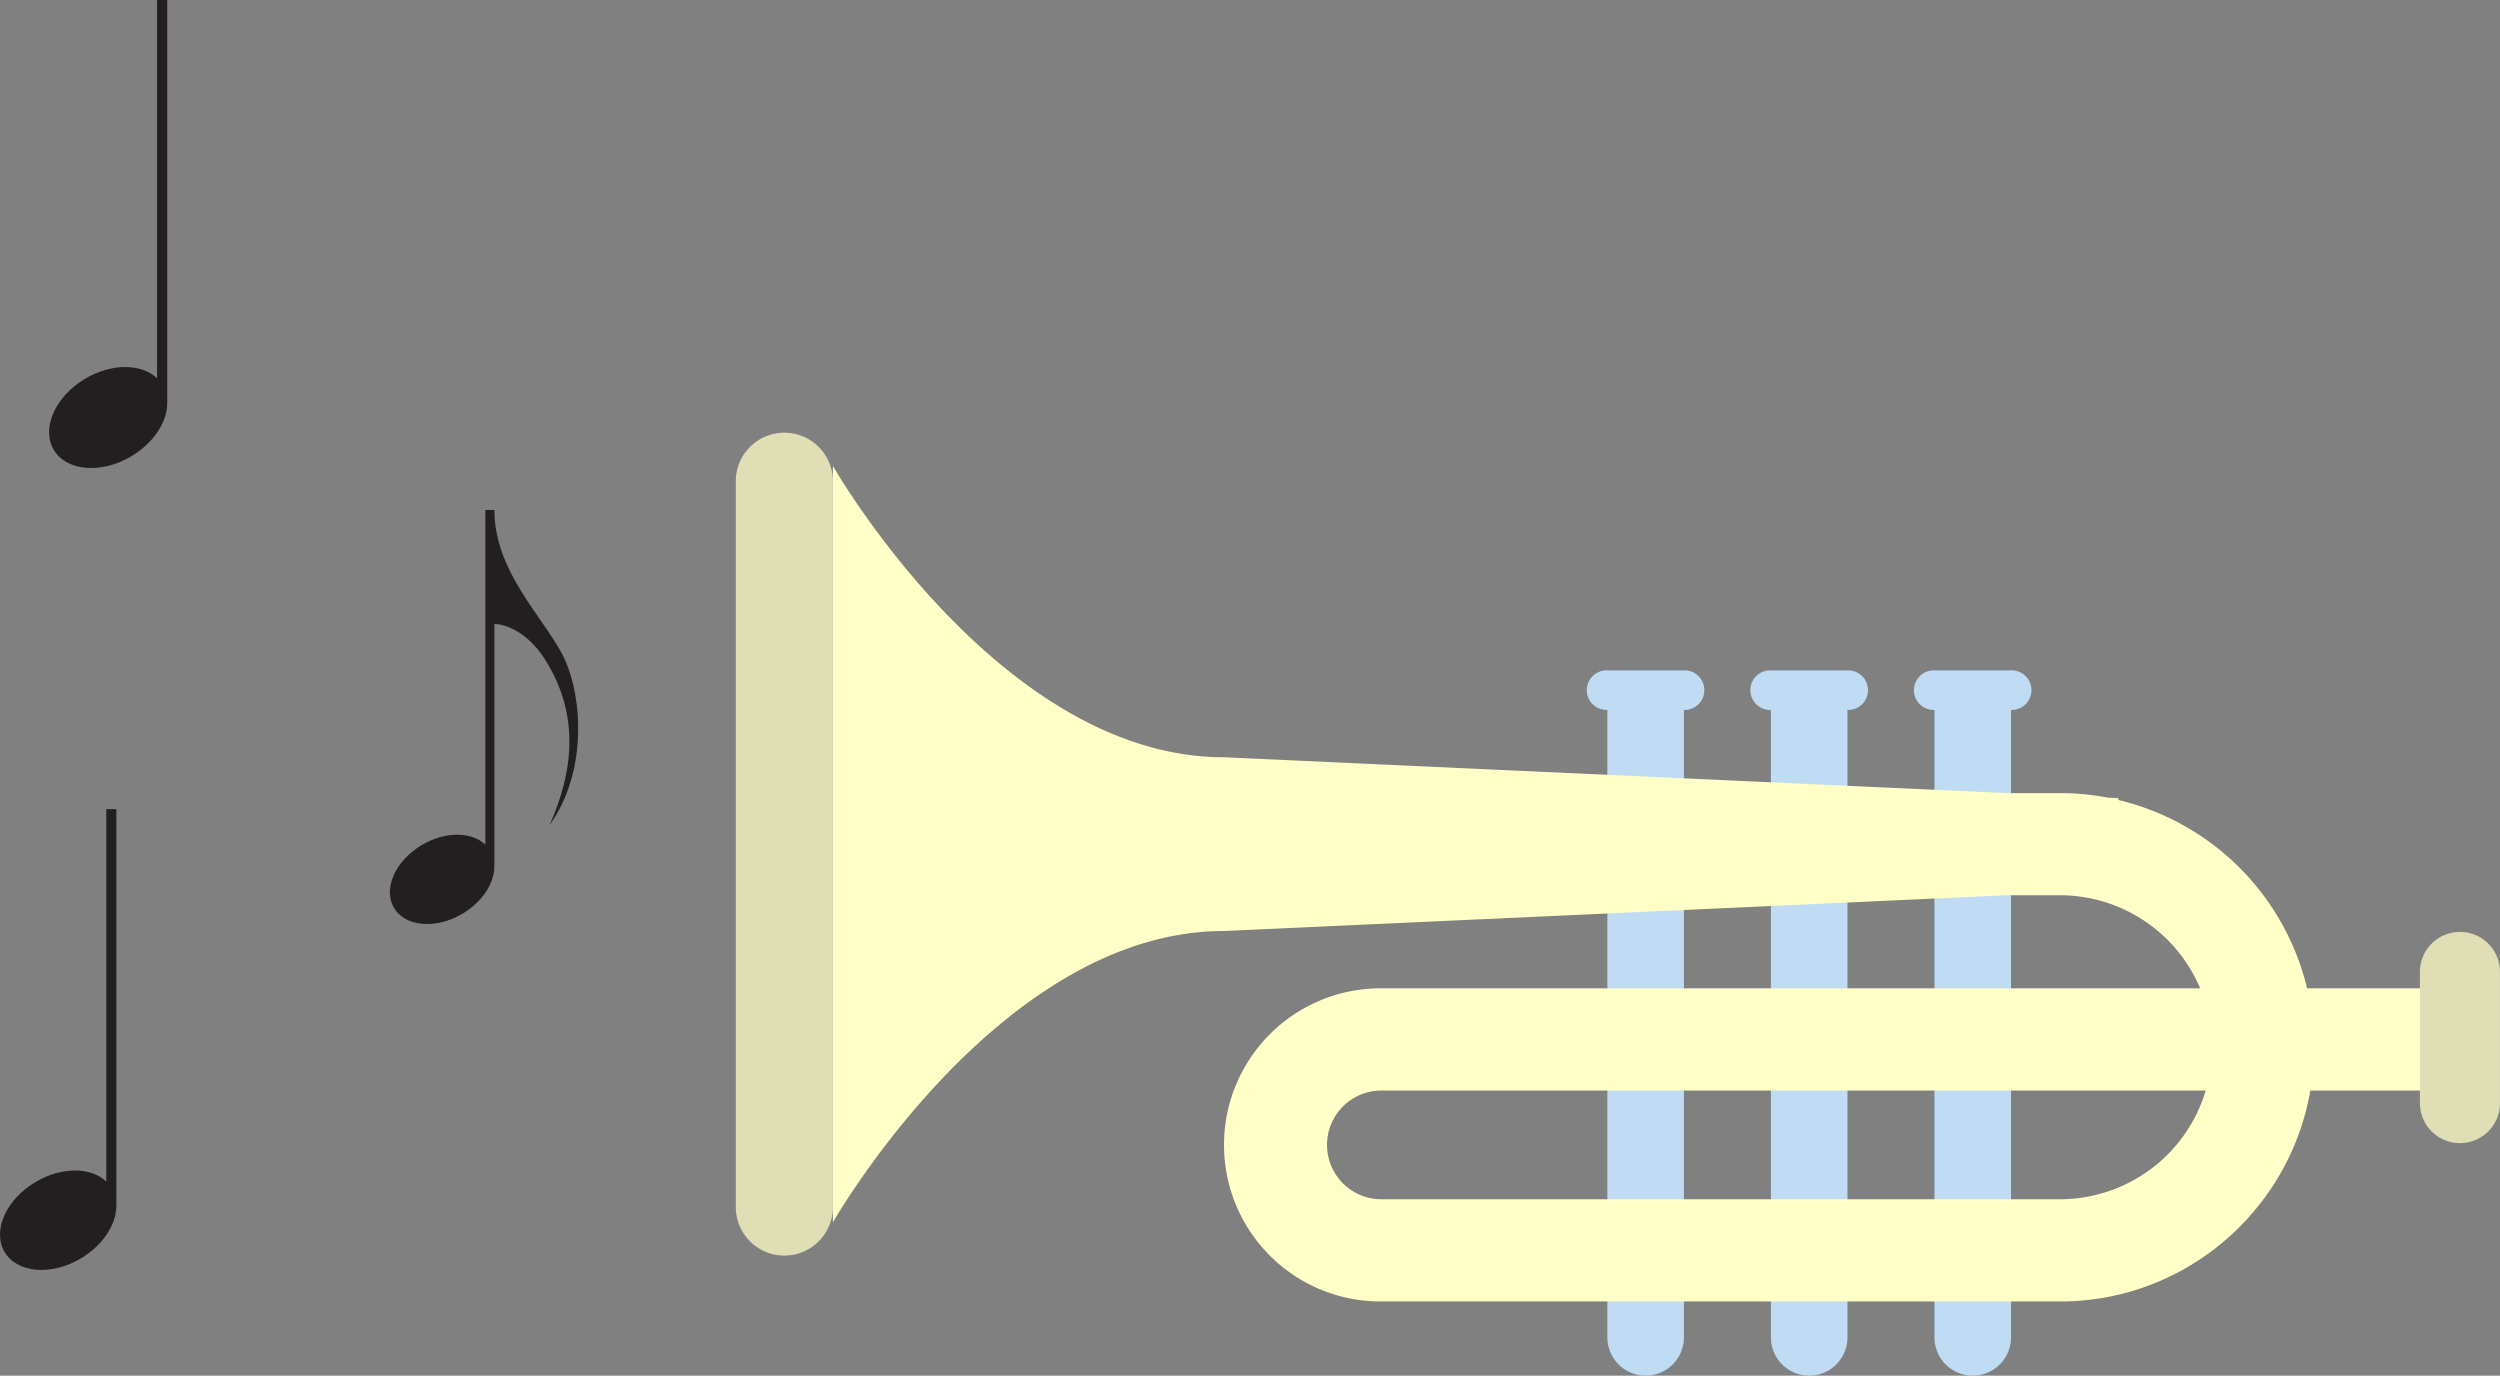 <svg id="Layer_1" data-name="Layer 1" xmlns="http://www.w3.org/2000/svg" viewBox="0 0 1110.21 610.92"><rect x="0" y="0" width="1110.21" height="610.92" fill="#808080" stroke="none"/><defs><style>.cls-1{fill:#bfdcf4;}.cls-2{fill:#e0deb5;}.cls-3{fill:#ffffc7;}.cls-4{fill:#231f20;}</style></defs><title>tromp</title><path class="cls-1" d="M975.31,451.24V732.69a17,17,0,0,1-34,0V451.24Z" transform="translate(-82.25 -138.79)"/><path class="cls-1" d="M902.68,451.24V732.69a17,17,0,0,1-34,0V451.24Z" transform="translate(-82.25 -138.79)"/><path class="cls-1" d="M830.05,451.24V732.69a17,17,0,0,1-34,0V451.24Z" transform="translate(-82.25 -138.79)"/><path class="cls-2" d="M409,674.81a21.58,21.58,0,0,0,21.56,21.57h0a21.58,21.58,0,0,0,21.57-21.57V352.5a21.57,21.57,0,0,0-21.57-21.56h0A21.56,21.56,0,0,0,409,352.5Z" transform="translate(-82.25 -138.79)"/><path class="cls-3" d="M452.13,345.69V681.62S525.9,552.24,625.76,552.24l347.57-15.88h23.76a67.62,67.62,0,0,1,62.22,41.33H696.19a69.54,69.54,0,1,0,0,139.07h300.9c55.69,0,102-40.57,111.14-93.67h57v-45.4H1106.8A113.22,113.22,0,0,0,1023,494.05v-.82l-4.72-.22A112.81,112.81,0,0,0,997.09,491H973.33L625.76,475.08C525.9,475.08,452.13,345.69,452.13,345.69Zm609.64,277.4a67.62,67.62,0,0,1-64.68,48.27H696.19a24.14,24.14,0,1,1,0-48.27Z" transform="translate(-82.25 -138.79)"/><path class="cls-2" d="M1156.89,628.66a17.78,17.78,0,0,0,17.78,17.78h0a17.77,17.77,0,0,0,17.78-17.78V570.4a17.77,17.77,0,0,0-17.78-17.77h0a17.78,17.78,0,0,0-17.78,17.77Z" transform="translate(-82.25 -138.79)"/><path class="cls-1" d="M932.19,445.29a8.78,8.78,0,0,0,8.8,8.77h34.6a8.78,8.78,0,0,0,8.8-8.77h0a8.79,8.79,0,0,0-8.8-8.8H941a8.79,8.79,0,0,0-8.8,8.8Z" transform="translate(-82.25 -138.79)"/><path class="cls-1" d="M859.55,445.29a8.78,8.78,0,0,0,8.8,8.77H903a8.78,8.78,0,0,0,8.8-8.77h0a8.79,8.79,0,0,0-8.8-8.8H868.35a8.79,8.79,0,0,0-8.8,8.8Z" transform="translate(-82.25 -138.79)"/><path class="cls-1" d="M786.92,445.29a8.78,8.78,0,0,0,8.8,8.77h34.61a8.78,8.78,0,0,0,8.8-8.77h0a8.79,8.79,0,0,0-8.8-8.8H795.72a8.79,8.79,0,0,0-8.8,8.8Z" transform="translate(-82.25 -138.79)"/><path class="cls-4" d="M331.8,429.08c-9.11-17.12-30-37-30-63.8h-4V513.9c-6.09-5.85-17.87-6-28.26.17-11.8,7-17.31,19.52-12.31,27.93s18.62,9.56,30.42,2.54c8.81-5.23,14.12-13.53,14.15-20.91h0V415.82s12.3,0,22.25,15.47c16.11,25.07,12.62,50.8,2.21,74C343.68,481,340.91,446.21,331.8,429.08Z" transform="translate(-82.25 -138.79)"/><path class="cls-4" d="M152,138.79v168c-6.88-6.62-20.21-6.78-31.95.19-13.34,7.93-19.57,22.07-13.92,31.58s21.05,10.8,34.39,2.88c10-5.92,16-15.31,16-23.64h0v-179Z" transform="translate(-82.25 -138.79)"/><path class="cls-4" d="M129.46,498.1V663.53c-6.77-6.52-19.89-6.69-31.45.18-13.14,7.8-19.27,21.72-13.71,31.09s20.73,10.64,33.86,2.83c9.81-5.83,15.71-15.07,15.76-23.27h0V498.1Z" transform="translate(-82.25 -138.79)"/></svg>